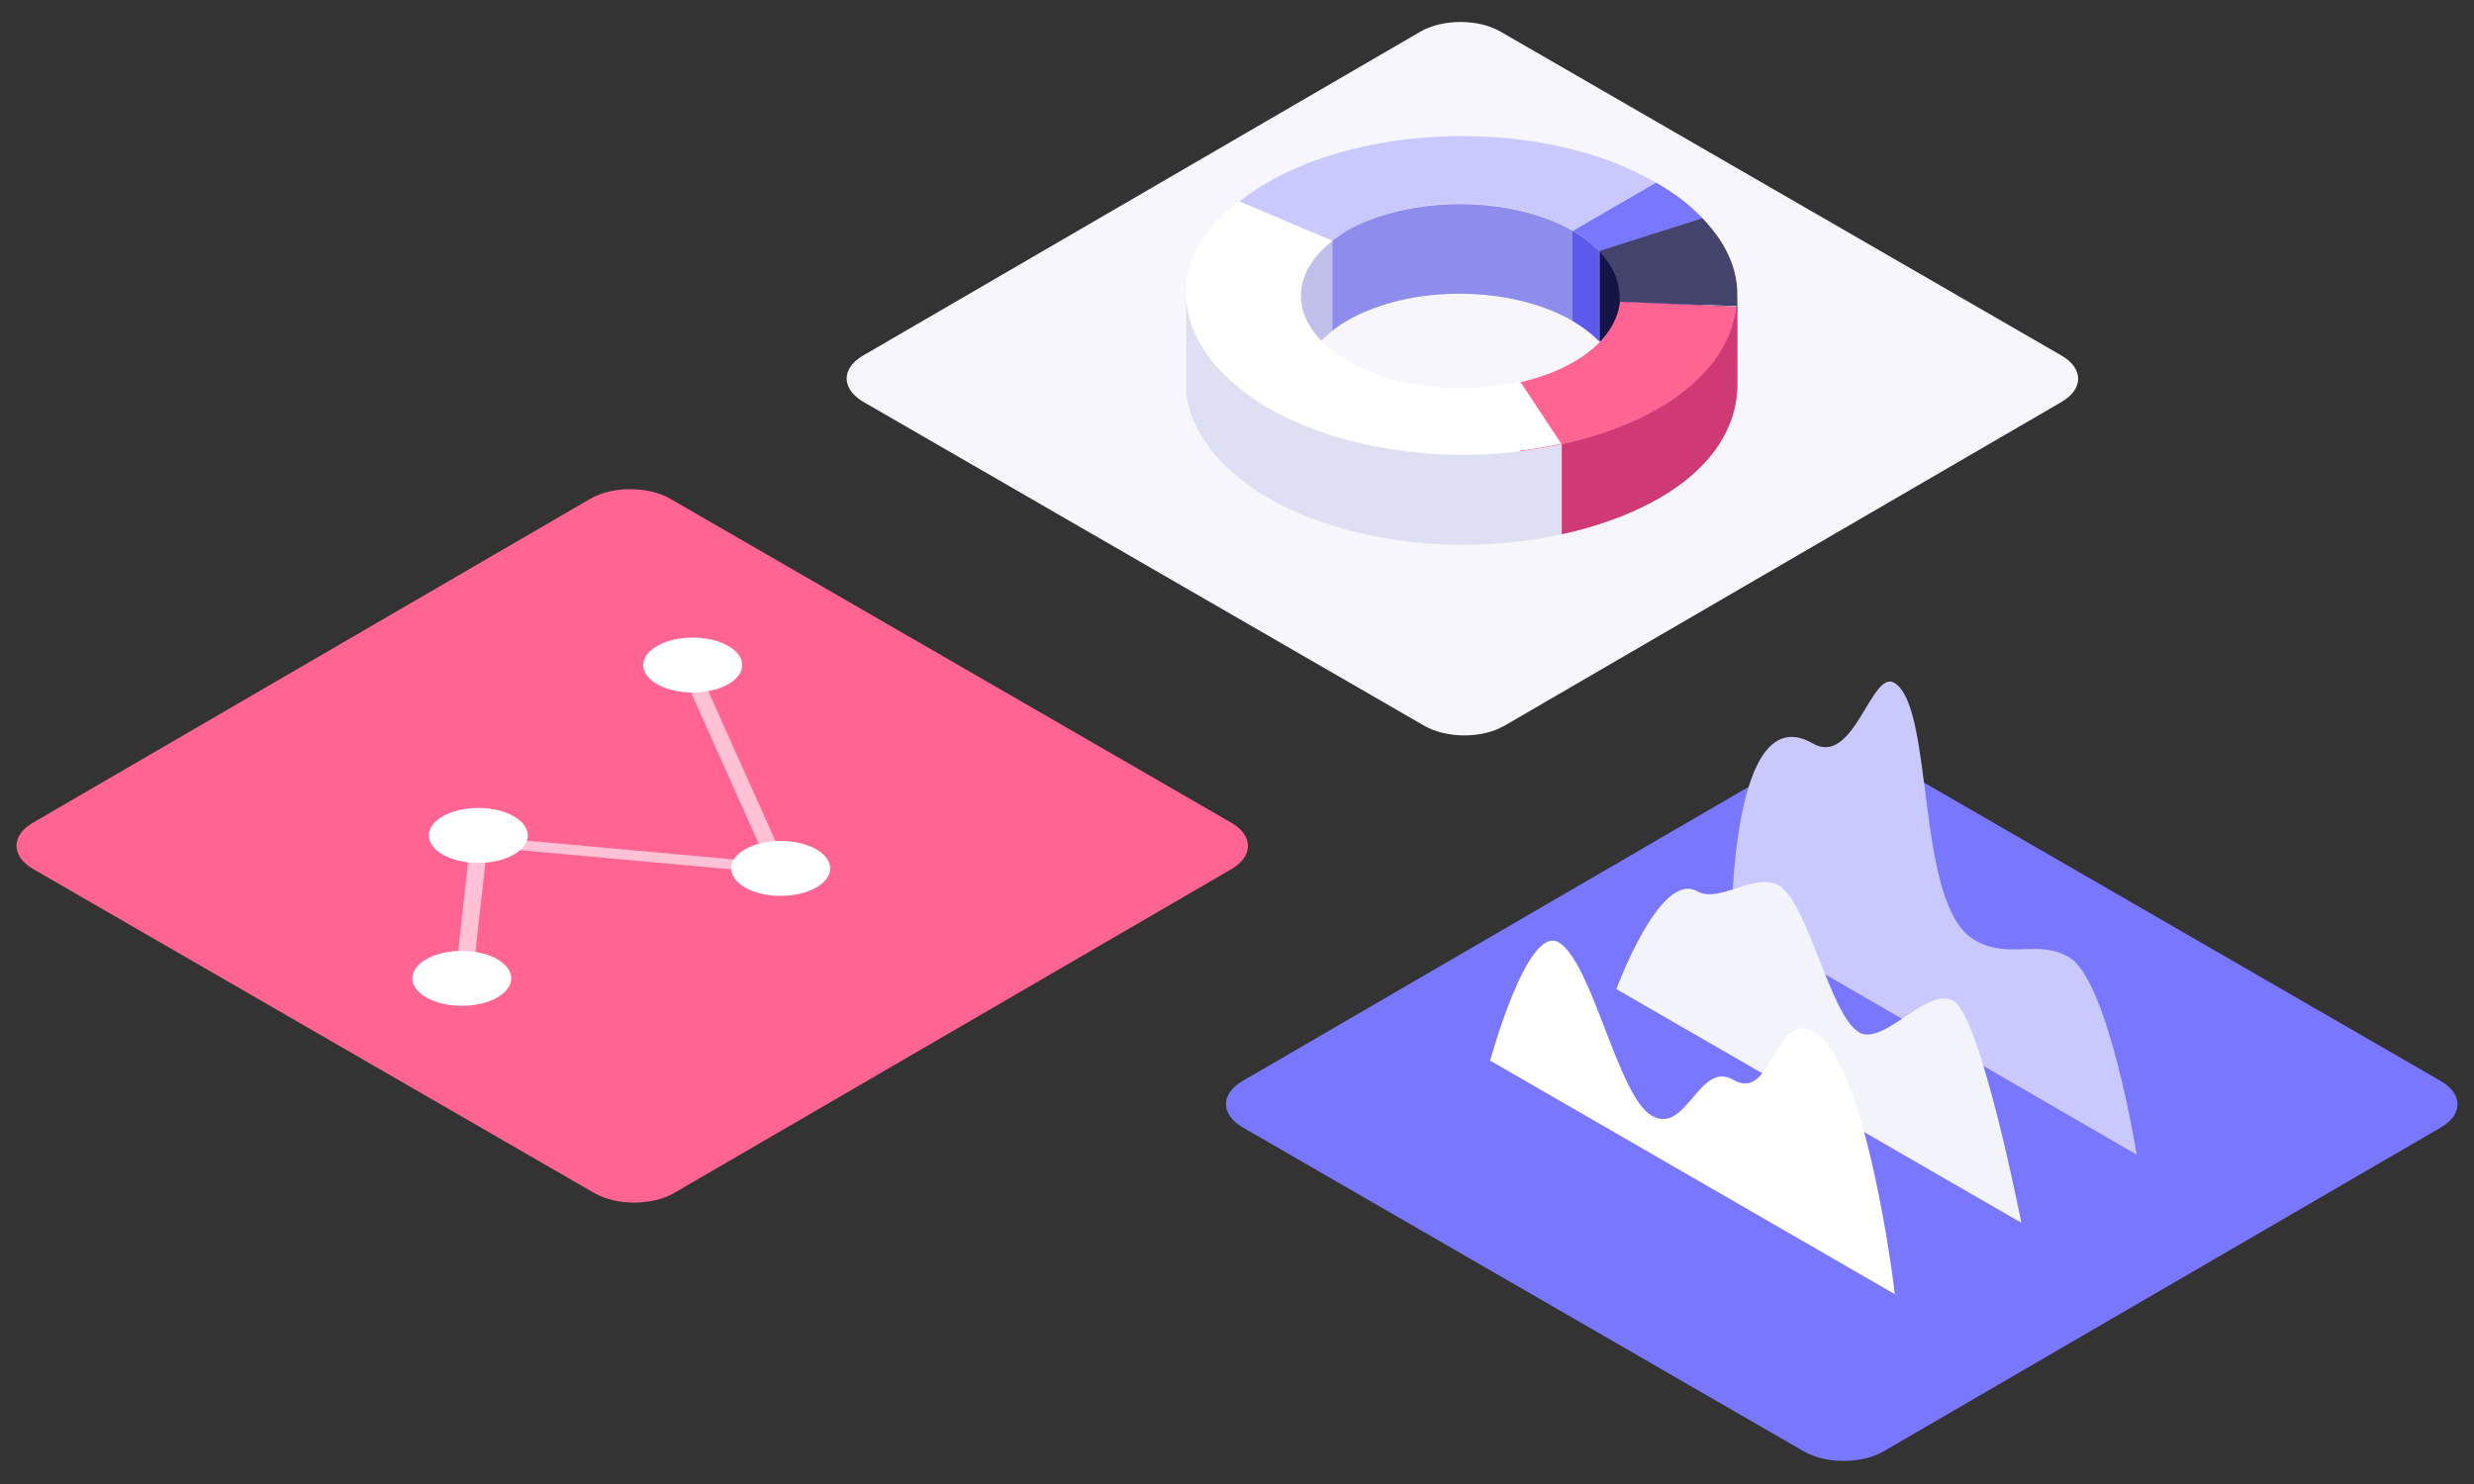 <svg xmlns="http://www.w3.org/2000/svg" width="450" height="270" fill="none" viewBox="0 0 450 270"><rect x="0" y="0" width="450" height="270" fill="#333333" stroke="none"/><path fill="#FF6492" d="M223.966 149.686L121.915 90.742C117.887 88.419 111.393 88.419 107.386 90.742L5.993 149.686C1.985 152.009 2.006 155.771 6.034 158.115L108.085 217.058C112.113 219.381 118.607 219.381 122.614 217.058L224.007 158.115C228.015 155.771 227.994 152.009 223.966 149.686Z"/><path fill="#fff" d="M88.795 175.664C88.074 175.236 87.211 174.935 86.301 174.761L85.909 178.343L82.771 178.216L83.163 174.634C81.94 174.761 80.779 175.109 79.838 175.664C77.374 177.122 77.39 179.468 79.869 180.91C82.348 182.352 86.364 182.352 88.827 180.91C91.29 179.468 91.274 177.122 88.795 175.664Z"/><path fill="#FFC1D3" d="M126.933 121.475L123.89 121.935L125.443 125.422L138.589 154.791L139.546 156.914L135.828 156.582L93.439 152.73L85.689 152.017L85.171 156.597L83.163 174.65L82.771 178.232L85.909 178.359L86.301 174.777L88.309 156.724L88.591 154.141L92.969 154.537L135.358 158.388L143.782 159.165L141.633 154.331L128.486 124.962L126.933 121.475Z"/><path fill="#fff" d="M92.968 154.537L88.591 154.141L88.309 156.724C89.533 156.597 90.694 156.249 91.635 155.694C92.231 155.361 92.67 154.965 92.968 154.537ZM91.603 150.464C89.125 149.021 85.109 149.021 82.646 150.464C80.183 151.906 80.198 154.252 82.677 155.71C83.399 156.138 84.261 156.439 85.171 156.613L85.689 152.033L93.439 152.73C93.298 151.906 92.686 151.098 91.603 150.464Z"/><path fill="#fff" d="M138.589 154.791C138.087 154.949 137.601 155.171 137.177 155.425C136.597 155.773 136.142 156.169 135.844 156.582L139.546 156.914L138.589 154.791ZM146.135 155.425C144.896 154.695 143.264 154.331 141.633 154.347L143.798 159.181L135.373 158.42C135.514 159.244 136.126 160.053 137.209 160.687C139.687 162.129 143.703 162.129 146.166 160.687C148.629 159.213 148.614 156.867 146.135 155.425Z"/><path fill="#fff" d="M129.867 119.082C127.388 117.639 123.372 117.639 120.909 119.082C118.446 120.524 118.461 122.87 120.94 124.328C122.18 125.057 123.811 125.421 125.443 125.421L123.89 121.95L126.917 121.491L128.47 124.962C128.972 124.803 129.459 124.581 129.898 124.328C132.361 122.886 132.361 120.54 129.867 119.082Z"/><ellipse cx="126" cy="121" fill="#fff" rx="9" ry="5"/><ellipse cx="142" cy="158" fill="#fff" rx="9" ry="5"/><ellipse cx="87" cy="152" fill="#fff" rx="9" ry="5"/><ellipse cx="84" cy="178" fill="#fff" rx="9" ry="5"/><path fill="#7A77FF" d="M443.966 196.686L341.915 137.742C337.887 135.419 331.393 135.419 327.386 137.742L225.993 196.686C221.985 199.009 222.006 202.771 226.034 205.115L328.085 264.058C332.113 266.381 338.607 266.381 342.614 264.058L444.007 205.115C448.015 202.771 447.994 199.009 443.966 196.686Z"/><path fill="#CAC9FF" d="M388.529 210.201L388.647 210.319L388.529 210.201ZM344.53 124.219C340.379 121.847 337.177 139.636 329.705 135.248C314.881 126.709 314.999 167.625 314.999 167.625L315.118 167.506L388.647 210.082C388.647 210.082 383.547 178.298 376.313 174.148C370.621 170.827 365.402 174.622 359.235 171.064C348.206 164.897 352.001 128.607 344.53 124.219Z"/><path fill="#F3F3FB" d="M323.538 161.102C319.268 158.612 312.746 164.423 308.713 162.17C301.953 158.256 294.008 179.959 294.008 179.959L367.774 222.535L367.655 222.416C367.655 222.416 360.302 184.94 355.321 182.094C350.696 179.366 342.869 190.158 338.244 187.905C338.244 187.905 338.125 187.905 338.125 187.786C332.907 184.821 328.875 164.186 323.538 161.102Z"/><path fill="#fff" d="M344.885 235.699L344.766 235.58C344.766 235.817 344.766 235.817 344.885 235.699ZM330.061 187.786C322.708 183.517 322.47 200.713 315.236 196.443C309.069 192.886 306.697 206.643 300.412 202.966C294.245 199.408 289.619 174.978 283.453 171.42C277.76 168.218 271 193.123 271 193.123L271.119 193.004L344.648 235.461C344.411 232.971 339.311 193.123 330.061 187.786Z"/><path fill="#F6F6FC" d="M374.966 64.686L272.915 5.742C268.887 3.419 262.393 3.419 258.386 5.742L156.993 64.686C152.985 67.009 153.006 70.771 157.034 73.115L259.085 132.058C263.113 134.381 269.607 134.381 273.614 132.058L375.007 73.115C379.015 70.771 378.994 67.009 374.966 64.686Z"/><path fill="#C0C0EA" d="M301.234 33.232L301.119 49.712L286.022 58.47V41.99L301.234 33.232Z"/><path fill="#CAC9FF" d="M301.235 33.232L286.138 41.991C274.728 35.422 256.405 35.422 245.111 41.991C244.073 42.567 243.267 43.143 242.46 43.834L225.404 36.689C241.538 23.782 272.885 20.901 295.242 30.236C297.201 31.158 299.391 32.195 301.235 33.232Z"/><path fill="#C0C0EA" d="M286.022 41.99V58.355C274.613 51.786 256.289 51.786 244.995 58.355C243.958 58.931 243.151 59.508 242.344 60.199V43.834C243.151 43.258 244.073 42.567 244.995 41.99C256.404 35.537 274.728 35.537 286.022 41.99Z"/><path fill="#C0C0EA" d="M242.344 43.834V60.199L225.288 53.169L225.403 36.689L242.344 43.834Z"/><path fill="#7A77FF" d="M290.862 45.678V62.043C289.595 60.776 287.981 59.508 286.022 58.355V41.991C287.981 43.143 289.595 44.411 290.862 45.678Z"/><path fill="#7A77FF" d="M301.234 33.232C304.807 35.306 307.227 37.15 309.647 39.685L290.977 45.678C289.71 44.41 288.096 43.143 286.137 41.99L301.234 33.232Z"/><path fill="#7A77FF" d="M309.647 39.686L309.532 56.05L290.862 62.158V45.678L309.647 39.686Z"/><path fill="#fff" d="M236.582 70.226V53.861C236.582 50.288 238.541 46.831 242.345 43.835V60.2C238.541 63.196 236.582 66.768 236.582 70.226Z"/><path fill="#151446" d="M294.665 53.976V70.34C294.665 67.459 293.397 64.578 290.977 62.043V45.678C293.397 48.329 294.665 51.095 294.665 53.976Z"/><path fill="#151446" d="M315.87 55.819L315.755 72.184L294.55 71.262V54.898L315.87 55.819Z"/><path fill="#43436B" d="M309.647 39.686C314.487 44.757 316.562 49.943 315.87 55.705L294.55 54.898C294.896 51.786 293.628 48.56 290.862 45.678L309.647 39.686Z"/><path fill="#151446" d="M315.986 53.63V69.995C315.986 70.687 315.986 71.378 315.871 72.07V55.705C315.871 55.013 315.986 54.322 315.986 53.63Z"/><path fill="#C0C0EA" d="M236.582 70.226V53.861C236.582 50.288 238.541 46.831 242.345 43.835V60.2C238.541 63.196 236.582 66.768 236.582 70.226Z"/><path fill="#FF6492" d="M315.871 55.819C314.488 67.459 302.733 76.679 284.063 80.828L276.572 69.534C280.145 68.727 283.487 67.459 286.253 65.846C291.439 62.849 294.205 58.931 294.666 54.898L315.871 55.819Z"/><path fill="#FF6492" d="M315.87 55.82V72.184C314.487 83.824 302.733 93.044 284.063 97.193V80.828C302.733 76.679 314.487 67.344 315.87 55.82Z"/><path fill="#FF6492" d="M284.063 80.828L283.947 97.193L276.457 85.899V69.534L284.063 80.828Z"/><path fill="#fff" d="M215.723 69.764V53.4C215.723 56.972 216.875 60.545 219.295 64.118C221.946 68.036 225.864 71.378 230.705 74.259C244.303 82.096 265.047 85.092 284.063 80.828V97.193C265.047 101.457 244.303 98.46 230.705 90.624C225.864 87.858 221.946 84.401 219.295 80.482C216.875 76.91 215.608 73.337 215.723 69.764Z"/><path fill="#fff" d="M242.344 43.834C233.816 50.403 234.854 59.738 245.226 65.731C253.754 70.571 266.085 71.839 276.457 69.419L283.948 80.713C264.932 84.977 244.188 81.98 230.59 74.144C225.749 71.378 221.831 67.921 219.18 64.002C212.842 54.552 215.032 44.872 225.288 36.574L242.344 43.834Z"/><path fill="#CF3A74" d="M315.87 55.82V72.184C314.487 83.824 302.733 93.044 284.063 97.193V80.828C302.733 76.679 314.487 67.344 315.87 55.82Z"/><path fill="#DFDFF4" d="M215.723 69.764V53.4C215.723 56.972 216.875 60.545 219.295 64.118C221.946 68.036 225.864 71.378 230.705 74.259C244.303 82.096 265.047 85.092 284.063 80.828V97.193C265.047 101.457 244.303 98.46 230.705 90.624C225.864 87.858 221.946 84.401 219.295 80.482C216.875 76.91 215.608 73.337 215.723 69.764Z"/><path fill="#8E8CEC" d="M286.022 41.99V58.355C274.613 51.786 256.289 51.786 244.995 58.355C243.958 58.931 243.151 59.508 242.344 60.199V43.834C243.151 43.258 244.073 42.567 244.995 41.99C256.404 35.537 274.728 35.537 286.022 41.99Z"/><path fill="#5C5AEA" d="M290.862 45.678V62.043C289.595 60.776 287.981 59.508 286.022 58.355V41.991C287.981 43.143 289.595 44.411 290.862 45.678Z"/></svg>